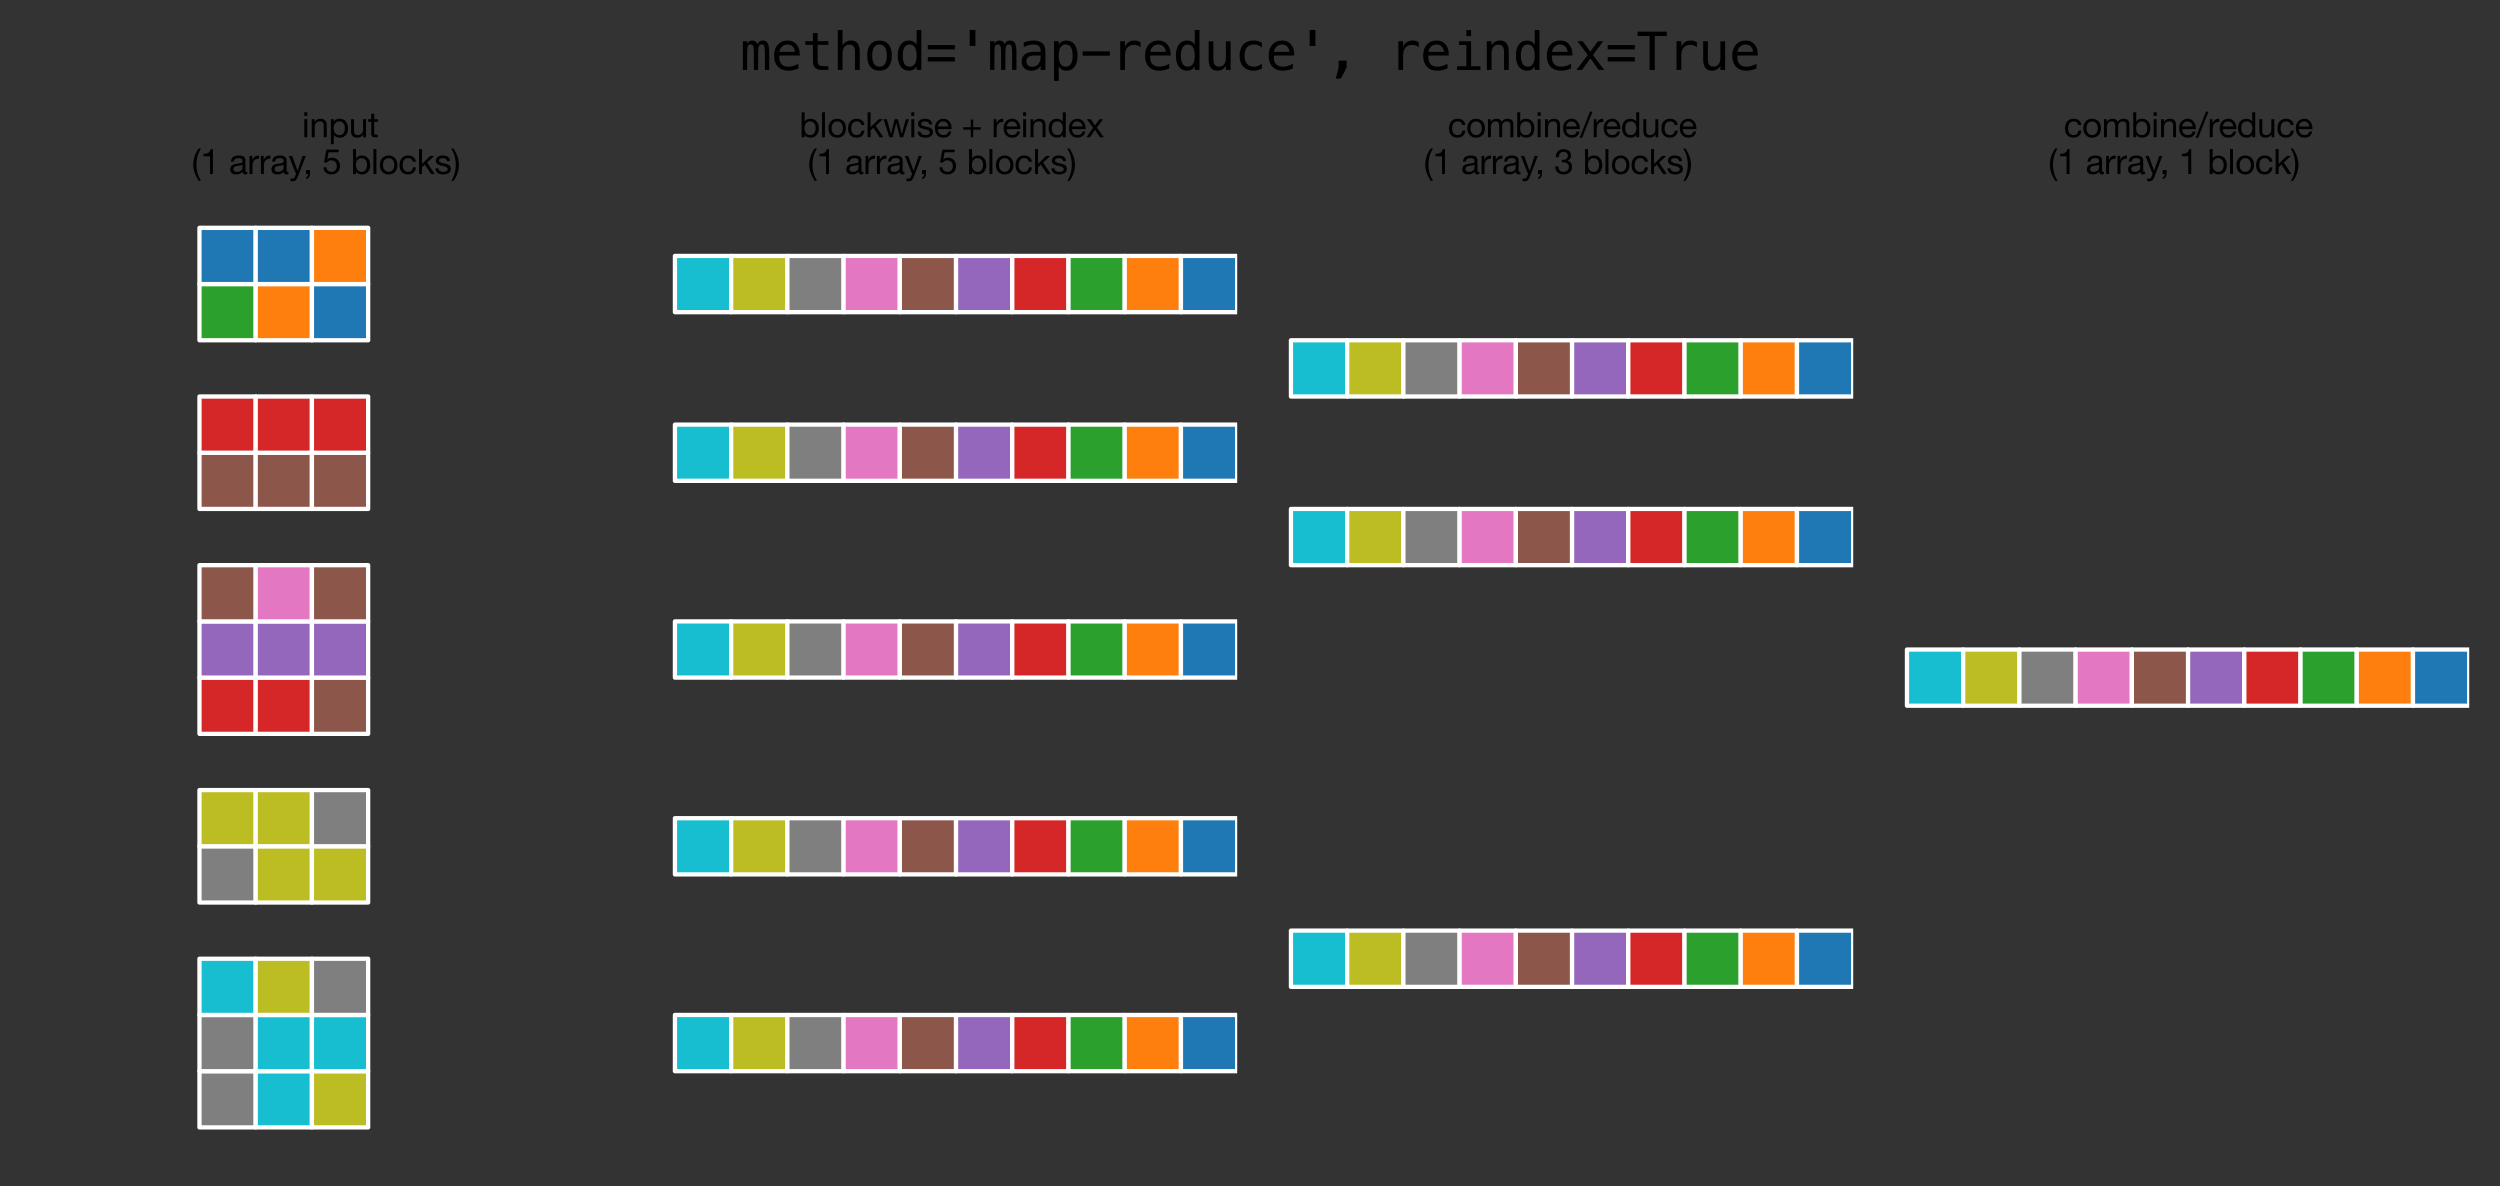 <?xml version="1.0" encoding="utf-8" standalone="no"?>
<!DOCTYPE svg PUBLIC "-//W3C//DTD SVG 1.1//EN"
  "http://www.w3.org/Graphics/SVG/1.1/DTD/svg11.dtd">
<svg xmlns:xlink="http://www.w3.org/1999/xlink" width="584.4pt" height="277.314pt" viewBox="0 0 584.4 277.314" xmlns="http://www.w3.org/2000/svg" version="1.1">
 <rect x="0" y="0" width="584.4" height="277.314" fill="#333333" stroke="none"/>
 <defs>
  <style type="text/css">*{stroke-linejoin: round; stroke-linecap: butt}</style>
 </defs>
 <g id="figure_1">
  <g id="patch_1">
   <path d="M 0 277.314
L 584.4 277.314
L 584.4 0
L 0 0
L 0 277.314
z
" style="fill: none"/>
  </g>
  <g id="axes_1">
   <g id="patch_2">
    <path d="M 46.628 263.542
L 59.771 263.542
L 59.771 250.4
L 46.628 250.4
z
" clip-path="url(#p1f4c23d2d2)" style="fill: #7f7f7f; stroke: #ffffff; stroke-linejoin: miter"/>
   </g>
   <g id="patch_3">
    <path d="M 59.771 263.542
L 72.914 263.542
L 72.914 250.4
L 59.771 250.4
z
" clip-path="url(#p1f4c23d2d2)" style="fill: #17becf; stroke: #ffffff; stroke-linejoin: miter"/>
   </g>
   <g id="patch_4">
    <path d="M 72.914 263.542
L 86.057 263.542
L 86.057 250.4
L 72.914 250.4
z
" clip-path="url(#p1f4c23d2d2)" style="fill: #bcbd22; stroke: #ffffff; stroke-linejoin: miter"/>
   </g>
   <g id="patch_5">
    <path d="M 46.628 250.4
L 59.771 250.4
L 59.771 237.257
L 46.628 237.257
z
" clip-path="url(#p1f4c23d2d2)" style="fill: #7f7f7f; stroke: #ffffff; stroke-linejoin: miter"/>
   </g>
   <g id="patch_6">
    <path d="M 59.771 250.4
L 72.914 250.4
L 72.914 237.257
L 59.771 237.257
z
" clip-path="url(#p1f4c23d2d2)" style="fill: #17becf; stroke: #ffffff; stroke-linejoin: miter"/>
   </g>
   <g id="patch_7">
    <path d="M 72.914 250.4
L 86.057 250.4
L 86.057 237.257
L 72.914 237.257
z
" clip-path="url(#p1f4c23d2d2)" style="fill: #17becf; stroke: #ffffff; stroke-linejoin: miter"/>
   </g>
   <g id="patch_8">
    <path d="M 46.628 237.257
L 59.771 237.257
L 59.771 224.114
L 46.628 224.114
z
" clip-path="url(#p1f4c23d2d2)" style="fill: #17becf; stroke: #ffffff; stroke-linejoin: miter"/>
   </g>
   <g id="patch_9">
    <path d="M 59.771 237.257
L 72.914 237.257
L 72.914 224.114
L 59.771 224.114
z
" clip-path="url(#p1f4c23d2d2)" style="fill: #bcbd22; stroke: #ffffff; stroke-linejoin: miter"/>
   </g>
   <g id="patch_10">
    <path d="M 72.914 237.257
L 86.057 237.257
L 86.057 224.114
L 72.914 224.114
z
" clip-path="url(#p1f4c23d2d2)" style="fill: #7f7f7f; stroke: #ffffff; stroke-linejoin: miter"/>
   </g>
   <g id="patch_11">
    <path d="M 46.628 210.971
L 59.771 210.971
L 59.771 197.828
L 46.628 197.828
z
" clip-path="url(#p1f4c23d2d2)" style="fill: #7f7f7f; stroke: #ffffff; stroke-linejoin: miter"/>
   </g>
   <g id="patch_12">
    <path d="M 59.771 210.971
L 72.914 210.971
L 72.914 197.828
L 59.771 197.828
z
" clip-path="url(#p1f4c23d2d2)" style="fill: #bcbd22; stroke: #ffffff; stroke-linejoin: miter"/>
   </g>
   <g id="patch_13">
    <path d="M 72.914 210.971
L 86.057 210.971
L 86.057 197.828
L 72.914 197.828
z
" clip-path="url(#p1f4c23d2d2)" style="fill: #bcbd22; stroke: #ffffff; stroke-linejoin: miter"/>
   </g>
   <g id="patch_14">
    <path d="M 46.628 197.828
L 59.771 197.828
L 59.771 184.686
L 46.628 184.686
z
" clip-path="url(#p1f4c23d2d2)" style="fill: #bcbd22; stroke: #ffffff; stroke-linejoin: miter"/>
   </g>
   <g id="patch_15">
    <path d="M 59.771 197.828
L 72.914 197.828
L 72.914 184.686
L 59.771 184.686
z
" clip-path="url(#p1f4c23d2d2)" style="fill: #bcbd22; stroke: #ffffff; stroke-linejoin: miter"/>
   </g>
   <g id="patch_16">
    <path d="M 72.914 197.828
L 86.057 197.828
L 86.057 184.686
L 72.914 184.686
z
" clip-path="url(#p1f4c23d2d2)" style="fill: #7f7f7f; stroke: #ffffff; stroke-linejoin: miter"/>
   </g>
   <g id="patch_17">
    <path d="M 46.628 171.543
L 59.771 171.543
L 59.771 158.4
L 46.628 158.4
z
" clip-path="url(#p1f4c23d2d2)" style="fill: #d62728; stroke: #ffffff; stroke-linejoin: miter"/>
   </g>
   <g id="patch_18">
    <path d="M 59.771 171.543
L 72.914 171.543
L 72.914 158.4
L 59.771 158.4
z
" clip-path="url(#p1f4c23d2d2)" style="fill: #d62728; stroke: #ffffff; stroke-linejoin: miter"/>
   </g>
   <g id="patch_19">
    <path d="M 72.914 171.543
L 86.057 171.543
L 86.057 158.4
L 72.914 158.4
z
" clip-path="url(#p1f4c23d2d2)" style="fill: #8c564b; stroke: #ffffff; stroke-linejoin: miter"/>
   </g>
   <g id="patch_20">
    <path d="M 46.628 158.4
L 59.771 158.4
L 59.771 145.257
L 46.628 145.257
z
" clip-path="url(#p1f4c23d2d2)" style="fill: #9467bd; stroke: #ffffff; stroke-linejoin: miter"/>
   </g>
   <g id="patch_21">
    <path d="M 59.771 158.4
L 72.914 158.4
L 72.914 145.257
L 59.771 145.257
z
" clip-path="url(#p1f4c23d2d2)" style="fill: #9467bd; stroke: #ffffff; stroke-linejoin: miter"/>
   </g>
   <g id="patch_22">
    <path d="M 72.914 158.4
L 86.057 158.4
L 86.057 145.257
L 72.914 145.257
z
" clip-path="url(#p1f4c23d2d2)" style="fill: #9467bd; stroke: #ffffff; stroke-linejoin: miter"/>
   </g>
   <g id="patch_23">
    <path d="M 46.628 145.257
L 59.771 145.257
L 59.771 132.114
L 46.628 132.114
z
" clip-path="url(#p1f4c23d2d2)" style="fill: #8c564b; stroke: #ffffff; stroke-linejoin: miter"/>
   </g>
   <g id="patch_24">
    <path d="M 59.771 145.257
L 72.914 145.257
L 72.914 132.114
L 59.771 132.114
z
" clip-path="url(#p1f4c23d2d2)" style="fill: #e377c2; stroke: #ffffff; stroke-linejoin: miter"/>
   </g>
   <g id="patch_25">
    <path d="M 72.914 145.257
L 86.057 145.257
L 86.057 132.114
L 72.914 132.114
z
" clip-path="url(#p1f4c23d2d2)" style="fill: #8c564b; stroke: #ffffff; stroke-linejoin: miter"/>
   </g>
   <g id="patch_26">
    <path d="M 46.628 118.972
L 59.771 118.972
L 59.771 105.829
L 46.628 105.829
z
" clip-path="url(#p1f4c23d2d2)" style="fill: #8c564b; stroke: #ffffff; stroke-linejoin: miter"/>
   </g>
   <g id="patch_27">
    <path d="M 59.771 118.972
L 72.914 118.972
L 72.914 105.829
L 59.771 105.829
z
" clip-path="url(#p1f4c23d2d2)" style="fill: #8c564b; stroke: #ffffff; stroke-linejoin: miter"/>
   </g>
   <g id="patch_28">
    <path d="M 72.914 118.972
L 86.057 118.972
L 86.057 105.829
L 72.914 105.829
z
" clip-path="url(#p1f4c23d2d2)" style="fill: #8c564b; stroke: #ffffff; stroke-linejoin: miter"/>
   </g>
   <g id="patch_29">
    <path d="M 46.628 105.829
L 59.771 105.829
L 59.771 92.686
L 46.628 92.686
z
" clip-path="url(#p1f4c23d2d2)" style="fill: #d62728; stroke: #ffffff; stroke-linejoin: miter"/>
   </g>
   <g id="patch_30">
    <path d="M 59.771 105.829
L 72.914 105.829
L 72.914 92.686
L 59.771 92.686
z
" clip-path="url(#p1f4c23d2d2)" style="fill: #d62728; stroke: #ffffff; stroke-linejoin: miter"/>
   </g>
   <g id="patch_31">
    <path d="M 72.914 105.829
L 86.057 105.829
L 86.057 92.686
L 72.914 92.686
z
" clip-path="url(#p1f4c23d2d2)" style="fill: #d62728; stroke: #ffffff; stroke-linejoin: miter"/>
   </g>
   <g id="patch_32">
    <path d="M 46.628 79.543
L 59.771 79.543
L 59.771 66.4
L 46.628 66.4
z
" clip-path="url(#p1f4c23d2d2)" style="fill: #2ca02c; stroke: #ffffff; stroke-linejoin: miter"/>
   </g>
   <g id="patch_33">
    <path d="M 59.771 79.543
L 72.914 79.543
L 72.914 66.4
L 59.771 66.4
z
" clip-path="url(#p1f4c23d2d2)" style="fill: #ff7f0e; stroke: #ffffff; stroke-linejoin: miter"/>
   </g>
   <g id="patch_34">
    <path d="M 72.914 79.543
L 86.057 79.543
L 86.057 66.4
L 72.914 66.4
z
" clip-path="url(#p1f4c23d2d2)" style="fill: #1f77b4; stroke: #ffffff; stroke-linejoin: miter"/>
   </g>
   <g id="patch_35">
    <path d="M 46.628 66.4
L 59.771 66.4
L 59.771 53.258
L 46.628 53.258
z
" clip-path="url(#p1f4c23d2d2)" style="fill: #1f77b4; stroke: #ffffff; stroke-linejoin: miter"/>
   </g>
   <g id="patch_36">
    <path d="M 59.771 66.4
L 72.914 66.4
L 72.914 53.258
L 59.771 53.258
z
" clip-path="url(#p1f4c23d2d2)" style="fill: #1f77b4; stroke: #ffffff; stroke-linejoin: miter"/>
   </g>
   <g id="patch_37">
    <path d="M 72.914 66.4
L 86.057 66.4
L 86.057 53.258
L 72.914 53.258
z
" clip-path="url(#p1f4c23d2d2)" style="fill: #ff7f0e; stroke: #ffffff; stroke-linejoin: miter"/>
   </g>
   <g id="text_1">
    <!--    input -->
    <g transform="translate(63.897 32.093) scale(0.08 -0.08)">
     <defs>
      <path id="HelveticaNeue-20" transform="scale(0.016)"/>
      <path id="HelveticaNeue-69" d="M 986 3904
L 986 4570
L 442 4570
L 442 3904
L 986 3904
z
M 442 3309
L 442 0
L 986 0
L 986 3309
L 442 3309
z
" transform="scale(0.016)"/>
      <path id="HelveticaNeue-6e" d="M 410 3309
L 410 0
L 954 0
L 954 1869
Q 954 2093 1014 2281
Q 1075 2470 1196 2611
Q 1318 2752 1500 2829
Q 1683 2906 1933 2906
Q 2246 2906 2425 2726
Q 2605 2547 2605 2240
L 2605 0
L 3149 0
L 3149 2176
Q 3149 2445 3094 2665
Q 3040 2886 2905 3046
Q 2771 3206 2553 3296
Q 2336 3386 2010 3386
Q 1274 3386 934 2784
L 922 2784
L 922 3309
L 410 3309
z
" transform="scale(0.016)"/>
      <path id="HelveticaNeue-70" d="M 429 3309
L 429 -1261
L 973 -1261
L 973 442
L 986 442
Q 1075 294 1206 195
Q 1338 96 1485 38
Q 1632 -19 1782 -44
Q 1933 -70 2054 -70
Q 2432 -70 2717 64
Q 3002 198 3190 432
Q 3379 666 3472 979
Q 3565 1293 3565 1645
Q 3565 1997 3469 2310
Q 3373 2624 3184 2864
Q 2995 3104 2710 3245
Q 2426 3386 2042 3386
Q 1696 3386 1408 3261
Q 1120 3136 986 2861
L 973 2861
L 973 3309
L 429 3309
z
M 2989 1683
Q 2989 1440 2937 1209
Q 2886 979 2771 800
Q 2656 621 2467 512
Q 2278 403 1997 403
Q 1715 403 1516 508
Q 1318 614 1193 787
Q 1069 960 1011 1187
Q 954 1414 954 1658
Q 954 1888 1008 2112
Q 1062 2336 1184 2512
Q 1306 2688 1498 2797
Q 1690 2906 1965 2906
Q 2227 2906 2422 2803
Q 2618 2701 2742 2528
Q 2867 2355 2928 2134
Q 2989 1914 2989 1683
z
" transform="scale(0.016)"/>
      <path id="HelveticaNeue-75" d="M 3149 0
L 3149 3309
L 2605 3309
L 2605 1440
Q 2605 1216 2544 1027
Q 2483 838 2361 697
Q 2240 557 2057 480
Q 1875 403 1626 403
Q 1312 403 1133 582
Q 954 762 954 1069
L 954 3309
L 410 3309
L 410 1133
Q 410 864 464 643
Q 518 422 652 262
Q 787 102 1004 16
Q 1222 -70 1549 -70
Q 1914 -70 2182 74
Q 2451 218 2624 525
L 2637 525
L 2637 0
L 3149 0
z
" transform="scale(0.016)"/>
      <path id="HelveticaNeue-74" d="M 1165 3309
L 1165 4301
L 621 4301
L 621 3309
L 58 3309
L 58 2829
L 621 2829
L 621 723
Q 621 493 665 352
Q 710 211 803 134
Q 896 58 1046 29
Q 1197 0 1408 0
L 1824 0
L 1824 480
L 1574 480
Q 1446 480 1366 489
Q 1286 499 1241 531
Q 1197 563 1181 620
Q 1165 678 1165 774
L 1165 2829
L 1824 2829
L 1824 3309
L 1165 3309
z
" transform="scale(0.016)"/>
     </defs>
     <use xlink:href="#HelveticaNeue-20"/>
     <use xlink:href="#HelveticaNeue-20" x="27.8"/>
     <use xlink:href="#HelveticaNeue-20" x="55.6"/>
     <use xlink:href="#HelveticaNeue-69" x="83.4"/>
     <use xlink:href="#HelveticaNeue-6e" x="105.6"/>
     <use xlink:href="#HelveticaNeue-70" x="161.2"/>
     <use xlink:href="#HelveticaNeue-75" x="220.5"/>
     <use xlink:href="#HelveticaNeue-74" x="276.1"/>
    </g>
    <!-- (1 array, 5 blocks) -->
    <g transform="translate(44.787 40.686) scale(0.08 -0.08)">
     <defs>
      <path id="HelveticaNeue-28" d="M 1306 -1261
L 1722 -1261
Q 1267 -525 1072 198
Q 877 922 877 1728
Q 877 2515 1069 3232
Q 1261 3949 1722 4678
L 1306 4678
Q 806 4019 553 3251
Q 301 2483 301 1728
Q 301 1306 371 922
Q 442 538 573 173
Q 704 -192 889 -547
Q 1075 -902 1306 -1261
z
" transform="scale(0.016)"/>
      <path id="HelveticaNeue-31" d="M 2278 0
L 2278 4538
L 1862 4538
Q 1818 4282 1696 4115
Q 1574 3949 1398 3853
Q 1222 3757 1004 3721
Q 787 3686 557 3686
L 557 3251
L 1734 3251
L 1734 0
L 2278 0
z
" transform="scale(0.016)"/>
      <path id="HelveticaNeue-61" d="M 3341 13
Q 3200 -70 2950 -70
Q 2739 -70 2614 48
Q 2490 166 2490 435
Q 2266 166 1968 48
Q 1670 -70 1325 -70
Q 1101 -70 899 -19
Q 698 32 550 141
Q 403 250 316 426
Q 230 602 230 851
Q 230 1133 326 1312
Q 422 1491 579 1603
Q 736 1715 937 1772
Q 1139 1830 1350 1869
Q 1574 1914 1776 1936
Q 1978 1958 2131 2000
Q 2285 2042 2374 2122
Q 2464 2202 2464 2355
Q 2464 2534 2397 2643
Q 2330 2752 2224 2809
Q 2118 2867 1987 2886
Q 1856 2906 1728 2906
Q 1382 2906 1152 2774
Q 922 2643 902 2278
L 358 2278
Q 371 2586 486 2797
Q 602 3008 794 3139
Q 986 3270 1232 3328
Q 1478 3386 1760 3386
Q 1984 3386 2205 3354
Q 2426 3322 2605 3222
Q 2784 3123 2893 2944
Q 3002 2765 3002 2477
L 3002 774
Q 3002 582 3024 492
Q 3046 403 3174 403
Q 3245 403 3341 435
L 3341 13
z
M 2458 1709
Q 2355 1632 2188 1597
Q 2022 1562 1840 1539
Q 1658 1517 1472 1488
Q 1286 1459 1139 1395
Q 992 1331 899 1212
Q 806 1094 806 890
Q 806 755 860 662
Q 915 570 1001 512
Q 1088 454 1203 428
Q 1318 403 1446 403
Q 1715 403 1907 476
Q 2099 550 2220 662
Q 2342 774 2400 905
Q 2458 1037 2458 1152
L 2458 1709
z
" transform="scale(0.016)"/>
      <path id="HelveticaNeue-72" d="M 390 3309
L 390 0
L 934 0
L 934 1472
Q 934 1792 998 2038
Q 1062 2285 1203 2457
Q 1344 2630 1574 2720
Q 1805 2810 2131 2810
L 2131 3386
Q 1690 3398 1402 3206
Q 1114 3014 915 2611
L 902 2611
L 902 3309
L 390 3309
z
" transform="scale(0.016)"/>
      <path id="HelveticaNeue-79" d="M 1709 -442
Q 1613 -685 1520 -851
Q 1427 -1018 1315 -1123
Q 1203 -1229 1065 -1277
Q 928 -1325 749 -1325
Q 653 -1325 557 -1312
Q 461 -1299 371 -1267
L 371 -768
Q 442 -800 534 -822
Q 627 -845 691 -845
Q 858 -845 970 -765
Q 1082 -685 1139 -538
L 1363 19
L 51 3309
L 666 3309
L 1632 602
L 1645 602
L 2573 3309
L 3149 3309
L 1709 -442
z
" transform="scale(0.016)"/>
      <path id="HelveticaNeue-2c" d="M 531 710
L 531 0
L 909 0
Q 915 -77 899 -166
Q 883 -256 838 -342
Q 794 -429 720 -502
Q 646 -576 538 -614
L 538 -934
Q 909 -826 1075 -563
Q 1242 -301 1242 64
L 1242 710
L 531 710
z
" transform="scale(0.016)"/>
      <path id="HelveticaNeue-35" d="M 3008 3981
L 3008 4461
L 768 4461
L 346 2106
L 813 2080
Q 973 2272 1181 2390
Q 1389 2509 1658 2509
Q 1888 2509 2077 2432
Q 2266 2355 2400 2217
Q 2534 2080 2608 1891
Q 2682 1702 2682 1478
Q 2682 1210 2605 1008
Q 2528 806 2397 672
Q 2266 538 2090 470
Q 1914 403 1722 403
Q 1517 403 1347 464
Q 1178 525 1053 637
Q 928 749 854 899
Q 781 1050 768 1222
L 224 1222
Q 230 915 345 672
Q 461 429 659 265
Q 858 102 1117 16
Q 1376 -70 1670 -70
Q 2067 -70 2364 54
Q 2662 179 2860 390
Q 3059 602 3158 874
Q 3258 1146 3258 1434
Q 3258 1824 3142 2115
Q 3027 2406 2828 2601
Q 2630 2797 2361 2893
Q 2093 2989 1792 2989
Q 1562 2989 1328 2909
Q 1094 2829 947 2662
L 934 2675
L 1178 3981
L 3008 3981
z
" transform="scale(0.016)"/>
      <path id="HelveticaNeue-62" d="M 429 4570
L 429 0
L 973 0
L 973 442
L 986 442
Q 1075 294 1206 195
Q 1338 96 1485 38
Q 1632 -19 1782 -44
Q 1933 -70 2054 -70
Q 2432 -70 2717 64
Q 3002 198 3190 432
Q 3379 666 3472 979
Q 3565 1293 3565 1645
Q 3565 1997 3469 2310
Q 3373 2624 3184 2864
Q 2995 3104 2710 3245
Q 2426 3386 2042 3386
Q 1696 3386 1408 3261
Q 1120 3136 986 2861
L 973 2861
L 973 4570
L 429 4570
z
M 2989 1683
Q 2989 1440 2937 1209
Q 2886 979 2771 800
Q 2656 621 2467 512
Q 2278 403 1997 403
Q 1715 403 1516 508
Q 1318 614 1193 787
Q 1069 960 1011 1187
Q 954 1414 954 1658
Q 954 1888 1008 2112
Q 1062 2336 1184 2512
Q 1306 2688 1498 2797
Q 1690 2906 1965 2906
Q 2227 2906 2422 2803
Q 2618 2701 2742 2528
Q 2867 2355 2928 2134
Q 2989 1914 2989 1683
z
" transform="scale(0.016)"/>
      <path id="HelveticaNeue-6c" d="M 442 4570
L 442 0
L 986 0
L 986 4570
L 442 4570
z
" transform="scale(0.016)"/>
      <path id="HelveticaNeue-6f" d="M 806 1651
Q 806 1952 886 2185
Q 966 2419 1107 2579
Q 1248 2739 1437 2822
Q 1626 2906 1837 2906
Q 2048 2906 2237 2822
Q 2426 2739 2566 2579
Q 2707 2419 2787 2185
Q 2867 1952 2867 1651
Q 2867 1350 2787 1116
Q 2707 883 2566 726
Q 2426 570 2237 486
Q 2048 403 1837 403
Q 1626 403 1437 486
Q 1248 570 1107 726
Q 966 883 886 1116
Q 806 1350 806 1651
z
M 230 1651
Q 230 1286 332 972
Q 435 659 640 425
Q 845 192 1145 61
Q 1446 -70 1837 -70
Q 2234 -70 2531 61
Q 2829 192 3033 425
Q 3238 659 3340 972
Q 3443 1286 3443 1651
Q 3443 2016 3340 2333
Q 3238 2650 3033 2883
Q 2829 3117 2531 3251
Q 2234 3386 1837 3386
Q 1446 3386 1145 3251
Q 845 3117 640 2883
Q 435 2650 332 2333
Q 230 2016 230 1651
z
" transform="scale(0.016)"/>
      <path id="HelveticaNeue-63" d="M 2656 2246
L 3219 2246
Q 3187 2541 3065 2755
Q 2944 2970 2755 3110
Q 2566 3251 2320 3318
Q 2074 3386 1792 3386
Q 1402 3386 1107 3248
Q 813 3110 617 2870
Q 422 2630 326 2307
Q 230 1984 230 1613
Q 230 1242 329 931
Q 429 621 624 397
Q 819 173 1110 51
Q 1402 -70 1779 -70
Q 2413 -70 2781 262
Q 3149 595 3238 1210
L 2682 1210
Q 2630 826 2403 614
Q 2176 403 1773 403
Q 1517 403 1331 505
Q 1146 608 1030 777
Q 915 947 860 1164
Q 806 1382 806 1613
Q 806 1862 857 2096
Q 909 2330 1027 2509
Q 1146 2688 1344 2797
Q 1542 2906 1837 2906
Q 2182 2906 2387 2733
Q 2592 2560 2656 2246
z
" transform="scale(0.016)"/>
      <path id="HelveticaNeue-6b" d="M 442 4570
L 442 0
L 986 0
L 986 1254
L 1498 1728
L 2630 0
L 3322 0
L 1914 2106
L 3226 3309
L 2496 3309
L 986 1862
L 986 4570
L 442 4570
z
" transform="scale(0.016)"/>
      <path id="HelveticaNeue-73" d="M 742 1043
L 198 1043
Q 211 736 326 521
Q 442 307 634 176
Q 826 45 1075 -12
Q 1325 -70 1600 -70
Q 1850 -70 2102 -22
Q 2355 26 2556 147
Q 2758 269 2883 467
Q 3008 666 3008 966
Q 3008 1203 2915 1363
Q 2822 1523 2672 1628
Q 2522 1734 2326 1798
Q 2131 1862 1926 1907
Q 1734 1952 1542 1993
Q 1350 2035 1196 2096
Q 1043 2157 944 2249
Q 845 2342 845 2483
Q 845 2611 909 2691
Q 973 2771 1075 2819
Q 1178 2867 1302 2886
Q 1427 2906 1549 2906
Q 1683 2906 1814 2877
Q 1946 2848 2054 2784
Q 2163 2720 2233 2614
Q 2304 2509 2317 2349
L 2861 2349
Q 2842 2650 2733 2851
Q 2624 3053 2441 3171
Q 2259 3290 2022 3338
Q 1786 3386 1504 3386
Q 1286 3386 1065 3331
Q 845 3277 669 3165
Q 493 3053 381 2873
Q 269 2694 269 2445
Q 269 2125 429 1945
Q 589 1766 829 1667
Q 1069 1568 1350 1513
Q 1632 1459 1872 1392
Q 2112 1325 2272 1216
Q 2432 1107 2432 896
Q 2432 742 2355 643
Q 2278 544 2160 493
Q 2042 442 1901 422
Q 1760 403 1632 403
Q 1466 403 1309 435
Q 1152 467 1027 540
Q 902 614 825 739
Q 749 864 742 1043
z
" transform="scale(0.016)"/>
      <path id="HelveticaNeue-29" d="M -58 -1261
L 352 -1261
Q 851 -602 1104 163
Q 1357 928 1357 1683
Q 1357 2106 1286 2490
Q 1216 2874 1085 3242
Q 954 3610 768 3965
Q 582 4320 352 4678
L -58 4678
Q 390 3942 585 3216
Q 781 2490 781 1683
Q 781 902 589 182
Q 397 -538 -58 -1261
z
" transform="scale(0.016)"/>
     </defs>
     <use xlink:href="#HelveticaNeue-28"/>
     <use xlink:href="#HelveticaNeue-31" x="25.9"/>
     <use xlink:href="#HelveticaNeue-20" x="81.5"/>
     <use xlink:href="#HelveticaNeue-61" x="109.3"/>
     <use xlink:href="#HelveticaNeue-72" x="163"/>
     <use xlink:href="#HelveticaNeue-72" x="196.3"/>
     <use xlink:href="#HelveticaNeue-61" x="229.6"/>
     <use xlink:href="#HelveticaNeue-79" x="283.3"/>
     <use xlink:href="#HelveticaNeue-2c" x="325.925"/>
     <use xlink:href="#HelveticaNeue-20" x="353.725"/>
     <use xlink:href="#HelveticaNeue-35" x="381.525"/>
     <use xlink:href="#HelveticaNeue-20" x="437.125"/>
     <use xlink:href="#HelveticaNeue-62" x="464.925"/>
     <use xlink:href="#HelveticaNeue-6c" x="524.225"/>
     <use xlink:href="#HelveticaNeue-6f" x="546.425"/>
     <use xlink:href="#HelveticaNeue-63" x="603.825"/>
     <use xlink:href="#HelveticaNeue-6b" x="657.525"/>
     <use xlink:href="#HelveticaNeue-73" x="709.425"/>
     <use xlink:href="#HelveticaNeue-29" x="759.425"/>
    </g>
   </g>
  </g>
  <g id="axes_2">
   <g id="patch_38">
    <path d="M 157.771 250.4
L 170.914 250.4
L 170.914 237.257
L 157.771 237.257
z
" clip-path="url(#pc5d9dfaa07)" style="fill: #17becf; stroke: #ffffff; stroke-linejoin: miter"/>
   </g>
   <g id="patch_39">
    <path d="M 170.914 250.4
L 184.057 250.4
L 184.057 237.257
L 170.914 237.257
z
" clip-path="url(#pc5d9dfaa07)" style="fill: #bcbd22; stroke: #ffffff; stroke-linejoin: miter"/>
   </g>
   <g id="patch_40">
    <path d="M 184.057 250.4
L 197.2 250.4
L 197.2 237.257
L 184.057 237.257
z
" clip-path="url(#pc5d9dfaa07)" style="fill: #7f7f7f; stroke: #ffffff; stroke-linejoin: miter"/>
   </g>
   <g id="patch_41">
    <path d="M 197.2 250.4
L 210.343 250.4
L 210.343 237.257
L 197.2 237.257
z
" clip-path="url(#pc5d9dfaa07)" style="fill: #e377c2; stroke: #ffffff; stroke-linejoin: miter"/>
   </g>
   <g id="patch_42">
    <path d="M 210.343 250.4
L 223.485 250.4
L 223.485 237.257
L 210.343 237.257
z
" clip-path="url(#pc5d9dfaa07)" style="fill: #8c564b; stroke: #ffffff; stroke-linejoin: miter"/>
   </g>
   <g id="patch_43">
    <path d="M 223.485 250.4
L 236.628 250.4
L 236.628 237.257
L 223.485 237.257
z
" clip-path="url(#pc5d9dfaa07)" style="fill: #9467bd; stroke: #ffffff; stroke-linejoin: miter"/>
   </g>
   <g id="patch_44">
    <path d="M 236.628 250.4
L 249.771 250.4
L 249.771 237.257
L 236.628 237.257
z
" clip-path="url(#pc5d9dfaa07)" style="fill: #d62728; stroke: #ffffff; stroke-linejoin: miter"/>
   </g>
   <g id="patch_45">
    <path d="M 249.771 250.4
L 262.914 250.4
L 262.914 237.257
L 249.771 237.257
z
" clip-path="url(#pc5d9dfaa07)" style="fill: #2ca02c; stroke: #ffffff; stroke-linejoin: miter"/>
   </g>
   <g id="patch_46">
    <path d="M 262.914 250.4
L 276.057 250.4
L 276.057 237.257
L 262.914 237.257
z
" clip-path="url(#pc5d9dfaa07)" style="fill: #ff7f0e; stroke: #ffffff; stroke-linejoin: miter"/>
   </g>
   <g id="patch_47">
    <path d="M 276.057 250.4
L 289.2 250.4
L 289.2 237.257
L 276.057 237.257
z
" clip-path="url(#pc5d9dfaa07)" style="fill: #1f77b4; stroke: #ffffff; stroke-linejoin: miter"/>
   </g>
   <g id="patch_48">
    <path d="M 157.771 204.4
L 170.914 204.4
L 170.914 191.257
L 157.771 191.257
z
" clip-path="url(#pc5d9dfaa07)" style="fill: #17becf; stroke: #ffffff; stroke-linejoin: miter"/>
   </g>
   <g id="patch_49">
    <path d="M 170.914 204.4
L 184.057 204.4
L 184.057 191.257
L 170.914 191.257
z
" clip-path="url(#pc5d9dfaa07)" style="fill: #bcbd22; stroke: #ffffff; stroke-linejoin: miter"/>
   </g>
   <g id="patch_50">
    <path d="M 184.057 204.4
L 197.2 204.4
L 197.2 191.257
L 184.057 191.257
z
" clip-path="url(#pc5d9dfaa07)" style="fill: #7f7f7f; stroke: #ffffff; stroke-linejoin: miter"/>
   </g>
   <g id="patch_51">
    <path d="M 197.2 204.4
L 210.343 204.4
L 210.343 191.257
L 197.2 191.257
z
" clip-path="url(#pc5d9dfaa07)" style="fill: #e377c2; stroke: #ffffff; stroke-linejoin: miter"/>
   </g>
   <g id="patch_52">
    <path d="M 210.343 204.4
L 223.485 204.4
L 223.485 191.257
L 210.343 191.257
z
" clip-path="url(#pc5d9dfaa07)" style="fill: #8c564b; stroke: #ffffff; stroke-linejoin: miter"/>
   </g>
   <g id="patch_53">
    <path d="M 223.485 204.4
L 236.628 204.4
L 236.628 191.257
L 223.485 191.257
z
" clip-path="url(#pc5d9dfaa07)" style="fill: #9467bd; stroke: #ffffff; stroke-linejoin: miter"/>
   </g>
   <g id="patch_54">
    <path d="M 236.628 204.4
L 249.771 204.4
L 249.771 191.257
L 236.628 191.257
z
" clip-path="url(#pc5d9dfaa07)" style="fill: #d62728; stroke: #ffffff; stroke-linejoin: miter"/>
   </g>
   <g id="patch_55">
    <path d="M 249.771 204.4
L 262.914 204.4
L 262.914 191.257
L 249.771 191.257
z
" clip-path="url(#pc5d9dfaa07)" style="fill: #2ca02c; stroke: #ffffff; stroke-linejoin: miter"/>
   </g>
   <g id="patch_56">
    <path d="M 262.914 204.4
L 276.057 204.4
L 276.057 191.257
L 262.914 191.257
z
" clip-path="url(#pc5d9dfaa07)" style="fill: #ff7f0e; stroke: #ffffff; stroke-linejoin: miter"/>
   </g>
   <g id="patch_57">
    <path d="M 276.057 204.4
L 289.2 204.4
L 289.2 191.257
L 276.057 191.257
z
" clip-path="url(#pc5d9dfaa07)" style="fill: #1f77b4; stroke: #ffffff; stroke-linejoin: miter"/>
   </g>
   <g id="patch_58">
    <path d="M 157.771 158.4
L 170.914 158.4
L 170.914 145.257
L 157.771 145.257
z
" clip-path="url(#pc5d9dfaa07)" style="fill: #17becf; stroke: #ffffff; stroke-linejoin: miter"/>
   </g>
   <g id="patch_59">
    <path d="M 170.914 158.4
L 184.057 158.4
L 184.057 145.257
L 170.914 145.257
z
" clip-path="url(#pc5d9dfaa07)" style="fill: #bcbd22; stroke: #ffffff; stroke-linejoin: miter"/>
   </g>
   <g id="patch_60">
    <path d="M 184.057 158.4
L 197.2 158.4
L 197.2 145.257
L 184.057 145.257
z
" clip-path="url(#pc5d9dfaa07)" style="fill: #7f7f7f; stroke: #ffffff; stroke-linejoin: miter"/>
   </g>
   <g id="patch_61">
    <path d="M 197.2 158.4
L 210.343 158.4
L 210.343 145.257
L 197.2 145.257
z
" clip-path="url(#pc5d9dfaa07)" style="fill: #e377c2; stroke: #ffffff; stroke-linejoin: miter"/>
   </g>
   <g id="patch_62">
    <path d="M 210.343 158.4
L 223.485 158.4
L 223.485 145.257
L 210.343 145.257
z
" clip-path="url(#pc5d9dfaa07)" style="fill: #8c564b; stroke: #ffffff; stroke-linejoin: miter"/>
   </g>
   <g id="patch_63">
    <path d="M 223.485 158.4
L 236.628 158.4
L 236.628 145.257
L 223.485 145.257
z
" clip-path="url(#pc5d9dfaa07)" style="fill: #9467bd; stroke: #ffffff; stroke-linejoin: miter"/>
   </g>
   <g id="patch_64">
    <path d="M 236.628 158.4
L 249.771 158.4
L 249.771 145.257
L 236.628 145.257
z
" clip-path="url(#pc5d9dfaa07)" style="fill: #d62728; stroke: #ffffff; stroke-linejoin: miter"/>
   </g>
   <g id="patch_65">
    <path d="M 249.771 158.4
L 262.914 158.4
L 262.914 145.257
L 249.771 145.257
z
" clip-path="url(#pc5d9dfaa07)" style="fill: #2ca02c; stroke: #ffffff; stroke-linejoin: miter"/>
   </g>
   <g id="patch_66">
    <path d="M 262.914 158.4
L 276.057 158.4
L 276.057 145.257
L 262.914 145.257
z
" clip-path="url(#pc5d9dfaa07)" style="fill: #ff7f0e; stroke: #ffffff; stroke-linejoin: miter"/>
   </g>
   <g id="patch_67">
    <path d="M 276.057 158.4
L 289.2 158.4
L 289.2 145.257
L 276.057 145.257
z
" clip-path="url(#pc5d9dfaa07)" style="fill: #1f77b4; stroke: #ffffff; stroke-linejoin: miter"/>
   </g>
   <g id="patch_68">
    <path d="M 157.771 112.4
L 170.914 112.4
L 170.914 99.257
L 157.771 99.257
z
" clip-path="url(#pc5d9dfaa07)" style="fill: #17becf; stroke: #ffffff; stroke-linejoin: miter"/>
   </g>
   <g id="patch_69">
    <path d="M 170.914 112.4
L 184.057 112.4
L 184.057 99.257
L 170.914 99.257
z
" clip-path="url(#pc5d9dfaa07)" style="fill: #bcbd22; stroke: #ffffff; stroke-linejoin: miter"/>
   </g>
   <g id="patch_70">
    <path d="M 184.057 112.4
L 197.2 112.4
L 197.2 99.257
L 184.057 99.257
z
" clip-path="url(#pc5d9dfaa07)" style="fill: #7f7f7f; stroke: #ffffff; stroke-linejoin: miter"/>
   </g>
   <g id="patch_71">
    <path d="M 197.2 112.4
L 210.343 112.4
L 210.343 99.257
L 197.2 99.257
z
" clip-path="url(#pc5d9dfaa07)" style="fill: #e377c2; stroke: #ffffff; stroke-linejoin: miter"/>
   </g>
   <g id="patch_72">
    <path d="M 210.343 112.4
L 223.485 112.4
L 223.485 99.257
L 210.343 99.257
z
" clip-path="url(#pc5d9dfaa07)" style="fill: #8c564b; stroke: #ffffff; stroke-linejoin: miter"/>
   </g>
   <g id="patch_73">
    <path d="M 223.485 112.4
L 236.628 112.4
L 236.628 99.257
L 223.485 99.257
z
" clip-path="url(#pc5d9dfaa07)" style="fill: #9467bd; stroke: #ffffff; stroke-linejoin: miter"/>
   </g>
   <g id="patch_74">
    <path d="M 236.628 112.4
L 249.771 112.4
L 249.771 99.257
L 236.628 99.257
z
" clip-path="url(#pc5d9dfaa07)" style="fill: #d62728; stroke: #ffffff; stroke-linejoin: miter"/>
   </g>
   <g id="patch_75">
    <path d="M 249.771 112.4
L 262.914 112.4
L 262.914 99.257
L 249.771 99.257
z
" clip-path="url(#pc5d9dfaa07)" style="fill: #2ca02c; stroke: #ffffff; stroke-linejoin: miter"/>
   </g>
   <g id="patch_76">
    <path d="M 262.914 112.4
L 276.057 112.4
L 276.057 99.257
L 262.914 99.257
z
" clip-path="url(#pc5d9dfaa07)" style="fill: #ff7f0e; stroke: #ffffff; stroke-linejoin: miter"/>
   </g>
   <g id="patch_77">
    <path d="M 276.057 112.4
L 289.2 112.4
L 289.2 99.257
L 276.057 99.257
z
" clip-path="url(#pc5d9dfaa07)" style="fill: #1f77b4; stroke: #ffffff; stroke-linejoin: miter"/>
   </g>
   <g id="patch_78">
    <path d="M 157.771 72.972
L 170.914 72.972
L 170.914 59.829
L 157.771 59.829
z
" clip-path="url(#pc5d9dfaa07)" style="fill: #17becf; stroke: #ffffff; stroke-linejoin: miter"/>
   </g>
   <g id="patch_79">
    <path d="M 170.914 72.972
L 184.057 72.972
L 184.057 59.829
L 170.914 59.829
z
" clip-path="url(#pc5d9dfaa07)" style="fill: #bcbd22; stroke: #ffffff; stroke-linejoin: miter"/>
   </g>
   <g id="patch_80">
    <path d="M 184.057 72.972
L 197.2 72.972
L 197.2 59.829
L 184.057 59.829
z
" clip-path="url(#pc5d9dfaa07)" style="fill: #7f7f7f; stroke: #ffffff; stroke-linejoin: miter"/>
   </g>
   <g id="patch_81">
    <path d="M 197.2 72.972
L 210.343 72.972
L 210.343 59.829
L 197.2 59.829
z
" clip-path="url(#pc5d9dfaa07)" style="fill: #e377c2; stroke: #ffffff; stroke-linejoin: miter"/>
   </g>
   <g id="patch_82">
    <path d="M 210.343 72.972
L 223.485 72.972
L 223.485 59.829
L 210.343 59.829
z
" clip-path="url(#pc5d9dfaa07)" style="fill: #8c564b; stroke: #ffffff; stroke-linejoin: miter"/>
   </g>
   <g id="patch_83">
    <path d="M 223.485 72.972
L 236.628 72.972
L 236.628 59.829
L 223.485 59.829
z
" clip-path="url(#pc5d9dfaa07)" style="fill: #9467bd; stroke: #ffffff; stroke-linejoin: miter"/>
   </g>
   <g id="patch_84">
    <path d="M 236.628 72.972
L 249.771 72.972
L 249.771 59.829
L 236.628 59.829
z
" clip-path="url(#pc5d9dfaa07)" style="fill: #d62728; stroke: #ffffff; stroke-linejoin: miter"/>
   </g>
   <g id="patch_85">
    <path d="M 249.771 72.972
L 262.914 72.972
L 262.914 59.829
L 249.771 59.829
z
" clip-path="url(#pc5d9dfaa07)" style="fill: #2ca02c; stroke: #ffffff; stroke-linejoin: miter"/>
   </g>
   <g id="patch_86">
    <path d="M 262.914 72.972
L 276.057 72.972
L 276.057 59.829
L 262.914 59.829
z
" clip-path="url(#pc5d9dfaa07)" style="fill: #ff7f0e; stroke: #ffffff; stroke-linejoin: miter"/>
   </g>
   <g id="patch_87">
    <path d="M 276.057 72.972
L 289.2 72.972
L 289.2 59.829
L 276.057 59.829
z
" clip-path="url(#pc5d9dfaa07)" style="fill: #1f77b4; stroke: #ffffff; stroke-linejoin: miter"/>
   </g>
   <g id="text_2">
    <!--    blockwise + reindex  -->
    <g transform="translate(180.166 32.093) scale(0.08 -0.08)">
     <defs>
      <path id="HelveticaNeue-77" d="M 3686 0
L 4742 3309
L 4179 3309
L 3437 602
L 3424 602
L 2733 3309
L 2138 3309
L 1472 602
L 1459 602
L 710 3309
L 109 3309
L 1171 0
L 1760 0
L 2426 2630
L 2438 2630
L 3110 0
L 3686 0
z
" transform="scale(0.016)"/>
      <path id="HelveticaNeue-65" d="M 2707 1971
L 806 1971
Q 819 2163 889 2332
Q 960 2502 1081 2630
Q 1203 2758 1372 2832
Q 1542 2906 1754 2906
Q 1958 2906 2128 2832
Q 2298 2758 2422 2633
Q 2547 2509 2620 2336
Q 2694 2163 2707 1971
z
M 3232 1050
L 2694 1050
Q 2624 723 2403 563
Q 2182 403 1837 403
Q 1568 403 1369 492
Q 1171 582 1043 732
Q 915 883 857 1078
Q 800 1274 806 1491
L 3283 1491
Q 3296 1792 3229 2125
Q 3162 2458 2986 2739
Q 2810 3021 2518 3203
Q 2227 3386 1786 3386
Q 1446 3386 1161 3258
Q 877 3130 669 2899
Q 461 2669 345 2355
Q 230 2042 230 1664
Q 243 1286 342 966
Q 442 646 640 416
Q 838 186 1129 58
Q 1421 -70 1818 -70
Q 2381 -70 2752 211
Q 3123 493 3232 1050
z
" transform="scale(0.016)"/>
      <path id="HelveticaNeue-2b" d="M 2138 1837
L 2138 3238
L 1702 3238
L 1702 1837
L 307 1837
L 307 1402
L 1702 1402
L 1702 0
L 2138 0
L 2138 1402
L 3533 1402
L 3533 1837
L 2138 1837
z
" transform="scale(0.016)"/>
      <path id="HelveticaNeue-64" d="M 806 1626
Q 806 1869 857 2099
Q 909 2330 1024 2509
Q 1139 2688 1331 2797
Q 1523 2906 1798 2906
Q 2080 2906 2278 2800
Q 2477 2694 2601 2521
Q 2726 2349 2784 2121
Q 2842 1894 2842 1651
Q 2842 1421 2787 1197
Q 2733 973 2611 797
Q 2490 621 2298 512
Q 2106 403 1830 403
Q 1568 403 1373 505
Q 1178 608 1053 781
Q 928 954 867 1174
Q 806 1395 806 1626
z
M 3366 0
L 3366 4570
L 2822 4570
L 2822 2867
L 2810 2867
Q 2720 3014 2589 3113
Q 2458 3213 2310 3273
Q 2163 3334 2016 3360
Q 1869 3386 1741 3386
Q 1363 3386 1078 3248
Q 794 3110 605 2876
Q 416 2643 323 2329
Q 230 2016 230 1664
Q 230 1312 326 998
Q 422 685 611 448
Q 800 211 1085 70
Q 1370 -70 1754 -70
Q 2099 -70 2387 51
Q 2675 173 2810 448
L 2822 448
L 2822 0
L 3366 0
z
" transform="scale(0.016)"/>
      <path id="HelveticaNeue-78" d="M 1299 1741
L 58 0
L 717 0
L 1638 1370
L 2560 0
L 3258 0
L 1978 1786
L 3117 3309
L 2464 3309
L 1638 2150
L 845 3309
L 147 3309
L 1299 1741
z
" transform="scale(0.016)"/>
     </defs>
     <use xlink:href="#HelveticaNeue-20"/>
     <use xlink:href="#HelveticaNeue-20" x="27.8"/>
     <use xlink:href="#HelveticaNeue-20" x="55.6"/>
     <use xlink:href="#HelveticaNeue-62" x="83.4"/>
     <use xlink:href="#HelveticaNeue-6c" x="142.7"/>
     <use xlink:href="#HelveticaNeue-6f" x="164.9"/>
     <use xlink:href="#HelveticaNeue-63" x="222.3"/>
     <use xlink:href="#HelveticaNeue-6b" x="276"/>
     <use xlink:href="#HelveticaNeue-77" x="327.9"/>
     <use xlink:href="#HelveticaNeue-69" x="403.7"/>
     <use xlink:href="#HelveticaNeue-73" x="425.9"/>
     <use xlink:href="#HelveticaNeue-65" x="475.9"/>
     <use xlink:href="#HelveticaNeue-20" x="529.6"/>
     <use xlink:href="#HelveticaNeue-2b" x="557.4"/>
     <use xlink:href="#HelveticaNeue-20" x="617.4"/>
     <use xlink:href="#HelveticaNeue-72" x="645.2"/>
     <use xlink:href="#HelveticaNeue-65" x="676.75"/>
     <use xlink:href="#HelveticaNeue-69" x="730.45"/>
     <use xlink:href="#HelveticaNeue-6e" x="752.65"/>
     <use xlink:href="#HelveticaNeue-64" x="808.25"/>
     <use xlink:href="#HelveticaNeue-65" x="867.55"/>
     <use xlink:href="#HelveticaNeue-78" x="921.25"/>
     <use xlink:href="#HelveticaNeue-20" x="973.05"/>
    </g>
    <!-- (1 array, 5 blocks) -->
    <g transform="translate(188.787 40.686) scale(0.08 -0.08)">
     <use xlink:href="#HelveticaNeue-28"/>
     <use xlink:href="#HelveticaNeue-31" x="25.9"/>
     <use xlink:href="#HelveticaNeue-20" x="81.5"/>
     <use xlink:href="#HelveticaNeue-61" x="109.3"/>
     <use xlink:href="#HelveticaNeue-72" x="163"/>
     <use xlink:href="#HelveticaNeue-72" x="196.3"/>
     <use xlink:href="#HelveticaNeue-61" x="229.6"/>
     <use xlink:href="#HelveticaNeue-79" x="283.3"/>
     <use xlink:href="#HelveticaNeue-2c" x="325.925"/>
     <use xlink:href="#HelveticaNeue-20" x="353.725"/>
     <use xlink:href="#HelveticaNeue-35" x="381.525"/>
     <use xlink:href="#HelveticaNeue-20" x="437.125"/>
     <use xlink:href="#HelveticaNeue-62" x="464.925"/>
     <use xlink:href="#HelveticaNeue-6c" x="524.225"/>
     <use xlink:href="#HelveticaNeue-6f" x="546.425"/>
     <use xlink:href="#HelveticaNeue-63" x="603.825"/>
     <use xlink:href="#HelveticaNeue-6b" x="657.525"/>
     <use xlink:href="#HelveticaNeue-73" x="709.425"/>
     <use xlink:href="#HelveticaNeue-29" x="759.425"/>
    </g>
   </g>
  </g>
  <g id="axes_3">
   <g id="patch_88">
    <path d="M 301.771 230.685
L 314.914 230.685
L 314.914 217.543
L 301.771 217.543
z
" clip-path="url(#p50a0e20629)" style="fill: #17becf; stroke: #ffffff; stroke-linejoin: miter"/>
   </g>
   <g id="patch_89">
    <path d="M 314.914 230.685
L 328.057 230.685
L 328.057 217.543
L 314.914 217.543
z
" clip-path="url(#p50a0e20629)" style="fill: #bcbd22; stroke: #ffffff; stroke-linejoin: miter"/>
   </g>
   <g id="patch_90">
    <path d="M 328.057 230.685
L 341.2 230.685
L 341.2 217.543
L 328.057 217.543
z
" clip-path="url(#p50a0e20629)" style="fill: #7f7f7f; stroke: #ffffff; stroke-linejoin: miter"/>
   </g>
   <g id="patch_91">
    <path d="M 341.2 230.685
L 354.343 230.685
L 354.343 217.543
L 341.2 217.543
z
" clip-path="url(#p50a0e20629)" style="fill: #e377c2; stroke: #ffffff; stroke-linejoin: miter"/>
   </g>
   <g id="patch_92">
    <path d="M 354.343 230.685
L 367.485 230.685
L 367.485 217.543
L 354.343 217.543
z
" clip-path="url(#p50a0e20629)" style="fill: #8c564b; stroke: #ffffff; stroke-linejoin: miter"/>
   </g>
   <g id="patch_93">
    <path d="M 367.485 230.685
L 380.628 230.685
L 380.628 217.543
L 367.485 217.543
z
" clip-path="url(#p50a0e20629)" style="fill: #9467bd; stroke: #ffffff; stroke-linejoin: miter"/>
   </g>
   <g id="patch_94">
    <path d="M 380.628 230.685
L 393.771 230.685
L 393.771 217.543
L 380.628 217.543
z
" clip-path="url(#p50a0e20629)" style="fill: #d62728; stroke: #ffffff; stroke-linejoin: miter"/>
   </g>
   <g id="patch_95">
    <path d="M 393.771 230.685
L 406.914 230.685
L 406.914 217.543
L 393.771 217.543
z
" clip-path="url(#p50a0e20629)" style="fill: #2ca02c; stroke: #ffffff; stroke-linejoin: miter"/>
   </g>
   <g id="patch_96">
    <path d="M 406.914 230.685
L 420.057 230.685
L 420.057 217.543
L 406.914 217.543
z
" clip-path="url(#p50a0e20629)" style="fill: #ff7f0e; stroke: #ffffff; stroke-linejoin: miter"/>
   </g>
   <g id="patch_97">
    <path d="M 420.057 230.685
L 433.2 230.685
L 433.2 217.543
L 420.057 217.543
z
" clip-path="url(#p50a0e20629)" style="fill: #1f77b4; stroke: #ffffff; stroke-linejoin: miter"/>
   </g>
   <g id="patch_98">
    <path d="M 301.771 132.114
L 314.914 132.114
L 314.914 118.972
L 301.771 118.972
z
" clip-path="url(#p50a0e20629)" style="fill: #17becf; stroke: #ffffff; stroke-linejoin: miter"/>
   </g>
   <g id="patch_99">
    <path d="M 314.914 132.114
L 328.057 132.114
L 328.057 118.972
L 314.914 118.972
z
" clip-path="url(#p50a0e20629)" style="fill: #bcbd22; stroke: #ffffff; stroke-linejoin: miter"/>
   </g>
   <g id="patch_100">
    <path d="M 328.057 132.114
L 341.2 132.114
L 341.2 118.972
L 328.057 118.972
z
" clip-path="url(#p50a0e20629)" style="fill: #7f7f7f; stroke: #ffffff; stroke-linejoin: miter"/>
   </g>
   <g id="patch_101">
    <path d="M 341.2 132.114
L 354.343 132.114
L 354.343 118.972
L 341.2 118.972
z
" clip-path="url(#p50a0e20629)" style="fill: #e377c2; stroke: #ffffff; stroke-linejoin: miter"/>
   </g>
   <g id="patch_102">
    <path d="M 354.343 132.114
L 367.485 132.114
L 367.485 118.972
L 354.343 118.972
z
" clip-path="url(#p50a0e20629)" style="fill: #8c564b; stroke: #ffffff; stroke-linejoin: miter"/>
   </g>
   <g id="patch_103">
    <path d="M 367.485 132.114
L 380.628 132.114
L 380.628 118.972
L 367.485 118.972
z
" clip-path="url(#p50a0e20629)" style="fill: #9467bd; stroke: #ffffff; stroke-linejoin: miter"/>
   </g>
   <g id="patch_104">
    <path d="M 380.628 132.114
L 393.771 132.114
L 393.771 118.972
L 380.628 118.972
z
" clip-path="url(#p50a0e20629)" style="fill: #d62728; stroke: #ffffff; stroke-linejoin: miter"/>
   </g>
   <g id="patch_105">
    <path d="M 393.771 132.114
L 406.914 132.114
L 406.914 118.972
L 393.771 118.972
z
" clip-path="url(#p50a0e20629)" style="fill: #2ca02c; stroke: #ffffff; stroke-linejoin: miter"/>
   </g>
   <g id="patch_106">
    <path d="M 406.914 132.114
L 420.057 132.114
L 420.057 118.972
L 406.914 118.972
z
" clip-path="url(#p50a0e20629)" style="fill: #ff7f0e; stroke: #ffffff; stroke-linejoin: miter"/>
   </g>
   <g id="patch_107">
    <path d="M 420.057 132.114
L 433.2 132.114
L 433.2 118.972
L 420.057 118.972
z
" clip-path="url(#p50a0e20629)" style="fill: #1f77b4; stroke: #ffffff; stroke-linejoin: miter"/>
   </g>
   <g id="patch_108">
    <path d="M 301.771 92.686
L 314.914 92.686
L 314.914 79.543
L 301.771 79.543
z
" clip-path="url(#p50a0e20629)" style="fill: #17becf; stroke: #ffffff; stroke-linejoin: miter"/>
   </g>
   <g id="patch_109">
    <path d="M 314.914 92.686
L 328.057 92.686
L 328.057 79.543
L 314.914 79.543
z
" clip-path="url(#p50a0e20629)" style="fill: #bcbd22; stroke: #ffffff; stroke-linejoin: miter"/>
   </g>
   <g id="patch_110">
    <path d="M 328.057 92.686
L 341.2 92.686
L 341.2 79.543
L 328.057 79.543
z
" clip-path="url(#p50a0e20629)" style="fill: #7f7f7f; stroke: #ffffff; stroke-linejoin: miter"/>
   </g>
   <g id="patch_111">
    <path d="M 341.2 92.686
L 354.343 92.686
L 354.343 79.543
L 341.2 79.543
z
" clip-path="url(#p50a0e20629)" style="fill: #e377c2; stroke: #ffffff; stroke-linejoin: miter"/>
   </g>
   <g id="patch_112">
    <path d="M 354.343 92.686
L 367.485 92.686
L 367.485 79.543
L 354.343 79.543
z
" clip-path="url(#p50a0e20629)" style="fill: #8c564b; stroke: #ffffff; stroke-linejoin: miter"/>
   </g>
   <g id="patch_113">
    <path d="M 367.485 92.686
L 380.628 92.686
L 380.628 79.543
L 367.485 79.543
z
" clip-path="url(#p50a0e20629)" style="fill: #9467bd; stroke: #ffffff; stroke-linejoin: miter"/>
   </g>
   <g id="patch_114">
    <path d="M 380.628 92.686
L 393.771 92.686
L 393.771 79.543
L 380.628 79.543
z
" clip-path="url(#p50a0e20629)" style="fill: #d62728; stroke: #ffffff; stroke-linejoin: miter"/>
   </g>
   <g id="patch_115">
    <path d="M 393.771 92.686
L 406.914 92.686
L 406.914 79.543
L 393.771 79.543
z
" clip-path="url(#p50a0e20629)" style="fill: #2ca02c; stroke: #ffffff; stroke-linejoin: miter"/>
   </g>
   <g id="patch_116">
    <path d="M 406.914 92.686
L 420.057 92.686
L 420.057 79.543
L 406.914 79.543
z
" clip-path="url(#p50a0e20629)" style="fill: #ff7f0e; stroke: #ffffff; stroke-linejoin: miter"/>
   </g>
   <g id="patch_117">
    <path d="M 420.057 92.686
L 433.2 92.686
L 433.2 79.543
L 420.057 79.543
z
" clip-path="url(#p50a0e20629)" style="fill: #1f77b4; stroke: #ffffff; stroke-linejoin: miter"/>
   </g>
   <g id="text_3">
    <!--    combine/reduce -->
    <g transform="translate(331.742 32.093) scale(0.08 -0.08)">
     <defs>
      <path id="HelveticaNeue-6d" d="M 410 3309
L 410 0
L 954 0
L 954 2061
Q 954 2157 1002 2301
Q 1050 2445 1155 2579
Q 1261 2714 1430 2810
Q 1600 2906 1837 2906
Q 2022 2906 2140 2851
Q 2259 2797 2329 2697
Q 2400 2598 2429 2464
Q 2458 2330 2458 2170
L 2458 0
L 3002 0
L 3002 2061
Q 3002 2445 3232 2675
Q 3462 2906 3866 2906
Q 4064 2906 4189 2848
Q 4314 2790 4384 2691
Q 4454 2592 4480 2457
Q 4506 2323 4506 2170
L 4506 0
L 5050 0
L 5050 2426
Q 5050 2682 4970 2864
Q 4890 3046 4746 3161
Q 4602 3277 4400 3331
Q 4198 3386 3949 3386
Q 3622 3386 3350 3238
Q 3078 3091 2912 2822
Q 2810 3130 2560 3258
Q 2310 3386 2003 3386
Q 1306 3386 934 2822
L 922 2822
L 922 3309
L 410 3309
z
" transform="scale(0.016)"/>
      <path id="HelveticaNeue-2f" d="M 1779 4678
L -109 -102
L 352 -102
L 2246 4678
L 1779 4678
z
" transform="scale(0.016)"/>
     </defs>
     <use xlink:href="#HelveticaNeue-20"/>
     <use xlink:href="#HelveticaNeue-20" x="27.8"/>
     <use xlink:href="#HelveticaNeue-20" x="55.6"/>
     <use xlink:href="#HelveticaNeue-63" x="83.4"/>
     <use xlink:href="#HelveticaNeue-6f" x="137.1"/>
     <use xlink:href="#HelveticaNeue-6d" x="194.5"/>
     <use xlink:href="#HelveticaNeue-62" x="279.8"/>
     <use xlink:href="#HelveticaNeue-69" x="339.1"/>
     <use xlink:href="#HelveticaNeue-6e" x="361.3"/>
     <use xlink:href="#HelveticaNeue-65" x="416.9"/>
     <use xlink:href="#HelveticaNeue-2f" x="470.6"/>
     <use xlink:href="#HelveticaNeue-72" x="503.9"/>
     <use xlink:href="#HelveticaNeue-65" x="535.45"/>
     <use xlink:href="#HelveticaNeue-64" x="589.15"/>
     <use xlink:href="#HelveticaNeue-75" x="648.45"/>
     <use xlink:href="#HelveticaNeue-63" x="704.05"/>
     <use xlink:href="#HelveticaNeue-65" x="757.75"/>
    </g>
    <!-- (1 array, 3 blocks) -->
    <g transform="translate(332.787 40.686) scale(0.08 -0.08)">
     <defs>
      <path id="HelveticaNeue-33" d="M 1395 2592
L 1395 2131
Q 1549 2150 1722 2150
Q 1926 2150 2102 2096
Q 2278 2042 2406 1930
Q 2534 1818 2611 1654
Q 2688 1491 2688 1280
Q 2688 1075 2608 912
Q 2528 749 2393 637
Q 2259 525 2080 464
Q 1901 403 1702 403
Q 1235 403 992 681
Q 749 960 736 1402
L 192 1402
Q 186 1050 291 774
Q 397 499 595 310
Q 794 122 1075 26
Q 1357 -70 1702 -70
Q 2022 -70 2307 16
Q 2592 102 2803 275
Q 3014 448 3139 707
Q 3264 966 3264 1306
Q 3264 1715 3062 2016
Q 2861 2317 2445 2406
L 2445 2419
Q 2714 2541 2893 2777
Q 3072 3014 3072 3322
Q 3072 3635 2966 3865
Q 2861 4096 2675 4243
Q 2490 4390 2237 4464
Q 1984 4538 1690 4538
Q 1350 4538 1091 4429
Q 832 4320 659 4128
Q 486 3936 393 3667
Q 301 3398 288 3072
L 832 3072
Q 832 3270 883 3449
Q 934 3629 1040 3763
Q 1146 3898 1309 3978
Q 1472 4058 1690 4058
Q 2035 4058 2265 3875
Q 2496 3693 2496 3328
Q 2496 3149 2425 3008
Q 2355 2867 2236 2774
Q 2118 2682 1961 2634
Q 1805 2586 1632 2586
L 1517 2586
Q 1485 2586 1453 2586
Q 1427 2586 1395 2592
z
" transform="scale(0.016)"/>
     </defs>
     <use xlink:href="#HelveticaNeue-28"/>
     <use xlink:href="#HelveticaNeue-31" x="25.9"/>
     <use xlink:href="#HelveticaNeue-20" x="81.5"/>
     <use xlink:href="#HelveticaNeue-61" x="109.3"/>
     <use xlink:href="#HelveticaNeue-72" x="163"/>
     <use xlink:href="#HelveticaNeue-72" x="196.3"/>
     <use xlink:href="#HelveticaNeue-61" x="229.6"/>
     <use xlink:href="#HelveticaNeue-79" x="283.3"/>
     <use xlink:href="#HelveticaNeue-2c" x="325.925"/>
     <use xlink:href="#HelveticaNeue-20" x="353.725"/>
     <use xlink:href="#HelveticaNeue-33" x="381.525"/>
     <use xlink:href="#HelveticaNeue-20" x="437.125"/>
     <use xlink:href="#HelveticaNeue-62" x="464.925"/>
     <use xlink:href="#HelveticaNeue-6c" x="524.225"/>
     <use xlink:href="#HelveticaNeue-6f" x="546.425"/>
     <use xlink:href="#HelveticaNeue-63" x="603.825"/>
     <use xlink:href="#HelveticaNeue-6b" x="657.525"/>
     <use xlink:href="#HelveticaNeue-73" x="709.425"/>
     <use xlink:href="#HelveticaNeue-29" x="759.425"/>
    </g>
   </g>
  </g>
  <g id="axes_4">
   <g id="patch_118">
    <path d="M 445.771 164.971
L 458.914 164.971
L 458.914 151.829
L 445.771 151.829
z
" clip-path="url(#p07069641f2)" style="fill: #17becf; stroke: #ffffff; stroke-linejoin: miter"/>
   </g>
   <g id="patch_119">
    <path d="M 458.914 164.971
L 472.057 164.971
L 472.057 151.829
L 458.914 151.829
z
" clip-path="url(#p07069641f2)" style="fill: #bcbd22; stroke: #ffffff; stroke-linejoin: miter"/>
   </g>
   <g id="patch_120">
    <path d="M 472.057 164.971
L 485.2 164.971
L 485.2 151.829
L 472.057 151.829
z
" clip-path="url(#p07069641f2)" style="fill: #7f7f7f; stroke: #ffffff; stroke-linejoin: miter"/>
   </g>
   <g id="patch_121">
    <path d="M 485.2 164.971
L 498.343 164.971
L 498.343 151.829
L 485.2 151.829
z
" clip-path="url(#p07069641f2)" style="fill: #e377c2; stroke: #ffffff; stroke-linejoin: miter"/>
   </g>
   <g id="patch_122">
    <path d="M 498.343 164.971
L 511.485 164.971
L 511.485 151.829
L 498.343 151.829
z
" clip-path="url(#p07069641f2)" style="fill: #8c564b; stroke: #ffffff; stroke-linejoin: miter"/>
   </g>
   <g id="patch_123">
    <path d="M 511.485 164.971
L 524.628 164.971
L 524.628 151.829
L 511.485 151.829
z
" clip-path="url(#p07069641f2)" style="fill: #9467bd; stroke: #ffffff; stroke-linejoin: miter"/>
   </g>
   <g id="patch_124">
    <path d="M 524.628 164.971
L 537.771 164.971
L 537.771 151.829
L 524.628 151.829
z
" clip-path="url(#p07069641f2)" style="fill: #d62728; stroke: #ffffff; stroke-linejoin: miter"/>
   </g>
   <g id="patch_125">
    <path d="M 537.771 164.971
L 550.914 164.971
L 550.914 151.829
L 537.771 151.829
z
" clip-path="url(#p07069641f2)" style="fill: #2ca02c; stroke: #ffffff; stroke-linejoin: miter"/>
   </g>
   <g id="patch_126">
    <path d="M 550.914 164.971
L 564.057 164.971
L 564.057 151.829
L 550.914 151.829
z
" clip-path="url(#p07069641f2)" style="fill: #ff7f0e; stroke: #ffffff; stroke-linejoin: miter"/>
   </g>
   <g id="patch_127">
    <path d="M 564.057 164.971
L 577.2 164.971
L 577.2 151.829
L 564.057 151.829
z
" clip-path="url(#p07069641f2)" style="fill: #1f77b4; stroke: #ffffff; stroke-linejoin: miter"/>
   </g>
   <g id="text_4">
    <!--    combine/reduce -->
    <g transform="translate(475.742 32.093) scale(0.08 -0.08)">
     <use xlink:href="#HelveticaNeue-20"/>
     <use xlink:href="#HelveticaNeue-20" x="27.8"/>
     <use xlink:href="#HelveticaNeue-20" x="55.6"/>
     <use xlink:href="#HelveticaNeue-63" x="83.4"/>
     <use xlink:href="#HelveticaNeue-6f" x="137.1"/>
     <use xlink:href="#HelveticaNeue-6d" x="194.5"/>
     <use xlink:href="#HelveticaNeue-62" x="279.8"/>
     <use xlink:href="#HelveticaNeue-69" x="339.1"/>
     <use xlink:href="#HelveticaNeue-6e" x="361.3"/>
     <use xlink:href="#HelveticaNeue-65" x="416.9"/>
     <use xlink:href="#HelveticaNeue-2f" x="470.6"/>
     <use xlink:href="#HelveticaNeue-72" x="503.9"/>
     <use xlink:href="#HelveticaNeue-65" x="535.45"/>
     <use xlink:href="#HelveticaNeue-64" x="589.15"/>
     <use xlink:href="#HelveticaNeue-75" x="648.45"/>
     <use xlink:href="#HelveticaNeue-63" x="704.05"/>
     <use xlink:href="#HelveticaNeue-65" x="757.75"/>
    </g>
    <!-- (1 array, 1 block) -->
    <g transform="translate(478.787 40.686) scale(0.08 -0.08)">
     <use xlink:href="#HelveticaNeue-28"/>
     <use xlink:href="#HelveticaNeue-31" x="25.9"/>
     <use xlink:href="#HelveticaNeue-20" x="81.5"/>
     <use xlink:href="#HelveticaNeue-61" x="109.3"/>
     <use xlink:href="#HelveticaNeue-72" x="163"/>
     <use xlink:href="#HelveticaNeue-72" x="196.3"/>
     <use xlink:href="#HelveticaNeue-61" x="229.6"/>
     <use xlink:href="#HelveticaNeue-79" x="283.3"/>
     <use xlink:href="#HelveticaNeue-2c" x="325.925"/>
     <use xlink:href="#HelveticaNeue-20" x="353.725"/>
     <use xlink:href="#HelveticaNeue-31" x="381.525"/>
     <use xlink:href="#HelveticaNeue-20" x="437.125"/>
     <use xlink:href="#HelveticaNeue-62" x="464.925"/>
     <use xlink:href="#HelveticaNeue-6c" x="524.225"/>
     <use xlink:href="#HelveticaNeue-6f" x="546.425"/>
     <use xlink:href="#HelveticaNeue-63" x="603.825"/>
     <use xlink:href="#HelveticaNeue-6b" x="657.525"/>
     <use xlink:href="#HelveticaNeue-29" x="709.425"/>
    </g>
   </g>
  </g>
  <g id="text_5">
   <!-- method='map-reduce', reindex=True -->
   <g transform="translate(172.998 16.352) scale(0.12 -0.12)">
    <defs>
     <path id="Menlo-Regular-6d" d="M 2113 3144
Q 2219 3369 2383 3476
Q 2547 3584 2778 3584
Q 3200 3584 3373 3257
Q 3547 2931 3547 2028
L 3547 0
L 3022 0
L 3022 2003
Q 3022 2744 2939 2923
Q 2856 3103 2638 3103
Q 2388 3103 2295 2911
Q 2203 2719 2203 2003
L 2203 0
L 1678 0
L 1678 2003
Q 1678 2753 1589 2928
Q 1500 3103 1269 3103
Q 1041 3103 952 2911
Q 863 2719 863 2003
L 863 0
L 341 0
L 341 3500
L 863 3500
L 863 3200
Q 966 3388 1120 3486
Q 1275 3584 1472 3584
Q 1709 3584 1867 3475
Q 2025 3366 2113 3144
z
" transform="scale(0.016)"/>
     <path id="Menlo-Regular-65" d="M 3500 2038
L 3500 1756
L 1009 1756
L 1009 1738
Q 984 1022 1282 709
Q 1581 397 2125 397
Q 2400 397 2700 484
Q 3000 572 3341 750
L 3341 178
Q 3013 44 2708 -23
Q 2403 -91 2119 -91
Q 1303 -91 843 398
Q 384 888 384 1747
Q 384 2584 834 3084
Q 1284 3584 2034 3584
Q 2703 3584 3089 3131
Q 3475 2678 3500 2038
z
M 2925 2206
Q 2888 2569 2661 2833
Q 2434 3097 2009 3097
Q 1594 3097 1325 2822
Q 1056 2547 1031 2203
L 2925 2206
z
" transform="scale(0.016)"/>
     <path id="Menlo-Regular-74" d="M 1919 4494
L 1919 3500
L 3225 3500
L 3225 3053
L 1919 3053
L 1919 1153
Q 1919 766 2066 612
Q 2213 459 2578 459
L 3225 459
L 3225 0
L 2522 0
Q 1875 0 1609 259
Q 1344 519 1344 1153
L 1344 3053
L 409 3053
L 409 3500
L 1344 3500
L 1344 4494
L 1919 4494
z
" transform="scale(0.016)"/>
     <path id="Menlo-Regular-68" d="M 3284 2169
L 3284 0
L 2706 0
L 2706 2169
Q 2706 2641 2540 2862
Q 2375 3084 2022 3084
Q 1619 3084 1401 2798
Q 1184 2513 1184 1978
L 1184 0
L 609 0
L 609 4863
L 1184 4863
L 1184 2975
Q 1338 3275 1600 3429
Q 1863 3584 2222 3584
Q 2756 3584 3020 3232
Q 3284 2881 3284 2169
z
" transform="scale(0.016)"/>
     <path id="Menlo-Regular-6f" d="M 1925 3097
Q 1488 3097 1263 2756
Q 1038 2416 1038 1747
Q 1038 1081 1263 739
Q 1488 397 1925 397
Q 2366 397 2591 739
Q 2816 1081 2816 1747
Q 2816 2416 2591 2756
Q 2366 3097 1925 3097
z
M 1925 3584
Q 2653 3584 3039 3112
Q 3425 2641 3425 1747
Q 3425 850 3040 379
Q 2656 -91 1925 -91
Q 1197 -91 812 379
Q 428 850 428 1747
Q 428 2641 812 3112
Q 1197 3584 1925 3584
z
" transform="scale(0.016)"/>
     <path id="Menlo-Regular-64" d="M 2681 3053
L 2681 4863
L 3256 4863
L 3256 0
L 2681 0
L 2681 441
Q 2538 181 2298 45
Q 2059 -91 1747 -91
Q 1113 -91 748 401
Q 384 894 384 1759
Q 384 2613 750 3098
Q 1116 3584 1747 3584
Q 2063 3584 2303 3448
Q 2544 3313 2681 3053
z
M 991 1747
Q 991 1078 1203 737
Q 1416 397 1831 397
Q 2247 397 2464 740
Q 2681 1084 2681 1747
Q 2681 2413 2464 2755
Q 2247 3097 1831 3097
Q 1416 3097 1203 2756
Q 991 2416 991 1747
z
" transform="scale(0.016)"/>
     <path id="Menlo-Regular-3d" d="M 275 1563
L 3578 1563
L 3578 1034
L 275 1034
L 275 1563
z
M 275 3034
L 3578 3034
L 3578 2506
L 275 2506
L 275 3034
z
" transform="scale(0.016)"/>
     <path id="Menlo-Regular-27" d="M 2319 4869
L 2319 2922
L 1619 2922
L 1619 4869
L 2319 4869
z
" transform="scale(0.016)"/>
     <path id="Menlo-Regular-61" d="M 2194 1759
L 2003 1759
Q 1500 1759 1245 1582
Q 991 1406 991 1056
Q 991 741 1181 566
Q 1372 391 1709 391
Q 2184 391 2456 720
Q 2728 1050 2731 1631
L 2731 1759
L 2194 1759
z
M 3309 1997
L 3309 0
L 2731 0
L 2731 519
Q 2547 206 2267 57
Q 1988 -91 1588 -91
Q 1053 -91 734 211
Q 416 513 416 1019
Q 416 1603 808 1906
Q 1200 2209 1959 2209
L 2731 2209
L 2731 2300
Q 2728 2719 2518 2908
Q 2309 3097 1850 3097
Q 1556 3097 1256 3012
Q 956 2928 672 2766
L 672 3341
Q 991 3463 1283 3523
Q 1575 3584 1850 3584
Q 2284 3584 2592 3456
Q 2900 3328 3091 3072
Q 3209 2916 3259 2686
Q 3309 2456 3309 1997
z
" transform="scale(0.016)"/>
     <path id="Menlo-Regular-70" d="M 1172 441
L 1172 -1331
L 594 -1331
L 594 3500
L 1172 3500
L 1172 3053
Q 1316 3313 1555 3448
Q 1794 3584 2106 3584
Q 2741 3584 3102 3093
Q 3463 2603 3463 1734
Q 3463 881 3100 395
Q 2738 -91 2106 -91
Q 1788 -91 1548 45
Q 1309 181 1172 441
z
M 2859 1747
Q 2859 2416 2648 2756
Q 2438 3097 2022 3097
Q 1603 3097 1387 2755
Q 1172 2413 1172 1747
Q 1172 1084 1387 740
Q 1603 397 2022 397
Q 2438 397 2648 737
Q 2859 1078 2859 1747
z
" transform="scale(0.016)"/>
     <path id="Menlo-Regular-2d" d="M 319 2263
L 3631 2263
L 3631 1734
L 319 1734
L 319 2263
z
" transform="scale(0.016)"/>
     <path id="Menlo-Regular-72" d="M 3609 2778
Q 3425 2922 3234 2987
Q 3044 3053 2816 3053
Q 2278 3053 1993 2715
Q 1709 2378 1709 1741
L 1709 0
L 1131 0
L 1131 3500
L 1709 3500
L 1709 2816
Q 1853 3188 2151 3386
Q 2450 3584 2859 3584
Q 3072 3584 3256 3531
Q 3441 3478 3609 3366
L 3609 2778
z
" transform="scale(0.016)"/>
     <path id="Menlo-Regular-75" d="M 609 1325
L 609 3494
L 1184 3494
L 1184 1325
Q 1184 853 1351 631
Q 1519 409 1869 409
Q 2275 409 2490 695
Q 2706 981 2706 1516
L 2706 3494
L 3284 3494
L 3284 0
L 2706 0
L 2706 525
Q 2553 222 2289 65
Q 2025 -91 1672 -91
Q 1134 -91 871 261
Q 609 613 609 1325
z
" transform="scale(0.016)"/>
     <path id="Menlo-Regular-63" d="M 3316 178
Q 3084 44 2839 -23
Q 2594 -91 2338 -91
Q 1525 -91 1067 396
Q 609 884 609 1747
Q 609 2609 1067 3096
Q 1525 3584 2338 3584
Q 2591 3584 2831 3518
Q 3072 3453 3316 3316
L 3316 2713
Q 3088 2916 2858 3006
Q 2628 3097 2338 3097
Q 1797 3097 1506 2747
Q 1216 2397 1216 1747
Q 1216 1100 1508 748
Q 1800 397 2338 397
Q 2638 397 2875 489
Q 3113 581 3316 775
L 3316 178
z
" transform="scale(0.016)"/>
     <path id="Menlo-Regular-2c" d="M 1381 1128
L 2356 1128
L 2356 300
L 1663 -1047
L 1038 -1050
L 1381 300
L 1381 1128
z
" transform="scale(0.016)"/>
     <path id="Menlo-Regular-20" transform="scale(0.016)"/>
     <path id="Menlo-Regular-69" d="M 988 3488
L 2459 3488
L 2459 447
L 3600 447
L 3600 0
L 744 0
L 744 447
L 1884 447
L 1884 3041
L 988 3041
L 988 3488
z
M 1884 4847
L 2459 4847
L 2459 4122
L 1884 4122
L 1884 4847
z
" transform="scale(0.016)"/>
     <path id="Menlo-Regular-6e" d="M 3284 2169
L 3284 0
L 2706 0
L 2706 2169
Q 2706 2641 2540 2862
Q 2375 3084 2022 3084
Q 1619 3084 1401 2798
Q 1184 2513 1184 1978
L 1184 0
L 609 0
L 609 3500
L 1184 3500
L 1184 2975
Q 1338 3275 1600 3429
Q 1863 3584 2222 3584
Q 2756 3584 3020 3232
Q 3284 2881 3284 2169
z
" transform="scale(0.016)"/>
     <path id="Menlo-Regular-78" d="M 3494 3500
L 2241 1825
L 3616 0
L 2950 0
L 1925 1403
L 903 0
L 238 0
L 1613 1825
L 359 3500
L 997 3500
L 1925 2234
L 2847 3500
L 3494 3500
z
" transform="scale(0.016)"/>
     <path id="Menlo-Regular-54" d="M 147 4666
L 3706 4666
L 3706 4134
L 2247 4134
L 2247 0
L 1613 0
L 1613 4134
L 147 4134
L 147 4666
z
" transform="scale(0.016)"/>
    </defs>
    <use xlink:href="#Menlo-Regular-6d"/>
    <use xlink:href="#Menlo-Regular-65" x="60.205"/>
    <use xlink:href="#Menlo-Regular-74" x="120.41"/>
    <use xlink:href="#Menlo-Regular-68" x="180.615"/>
    <use xlink:href="#Menlo-Regular-6f" x="240.82"/>
    <use xlink:href="#Menlo-Regular-64" x="301.025"/>
    <use xlink:href="#Menlo-Regular-3d" x="361.23"/>
    <use xlink:href="#Menlo-Regular-27" x="421.436"/>
    <use xlink:href="#Menlo-Regular-6d" x="481.641"/>
    <use xlink:href="#Menlo-Regular-61" x="541.846"/>
    <use xlink:href="#Menlo-Regular-70" x="602.051"/>
    <use xlink:href="#Menlo-Regular-2d" x="662.256"/>
    <use xlink:href="#Menlo-Regular-72" x="722.461"/>
    <use xlink:href="#Menlo-Regular-65" x="782.666"/>
    <use xlink:href="#Menlo-Regular-64" x="842.871"/>
    <use xlink:href="#Menlo-Regular-75" x="903.076"/>
    <use xlink:href="#Menlo-Regular-63" x="963.281"/>
    <use xlink:href="#Menlo-Regular-65" x="1023.486"/>
    <use xlink:href="#Menlo-Regular-27" x="1083.691"/>
    <use xlink:href="#Menlo-Regular-2c" x="1143.896"/>
    <use xlink:href="#Menlo-Regular-20" x="1204.102"/>
    <use xlink:href="#Menlo-Regular-72" x="1264.307"/>
    <use xlink:href="#Menlo-Regular-65" x="1324.512"/>
    <use xlink:href="#Menlo-Regular-69" x="1384.717"/>
    <use xlink:href="#Menlo-Regular-6e" x="1444.922"/>
    <use xlink:href="#Menlo-Regular-64" x="1505.127"/>
    <use xlink:href="#Menlo-Regular-65" x="1565.332"/>
    <use xlink:href="#Menlo-Regular-78" x="1625.537"/>
    <use xlink:href="#Menlo-Regular-3d" x="1685.742"/>
    <use xlink:href="#Menlo-Regular-54" x="1745.947"/>
    <use xlink:href="#Menlo-Regular-72" x="1806.152"/>
    <use xlink:href="#Menlo-Regular-75" x="1866.357"/>
    <use xlink:href="#Menlo-Regular-65" x="1926.562"/>
   </g>
  </g>
 </g>
 <defs>
  <clipPath id="p1f4c23d2d2">
   <rect x="7.2" y="46.686" width="138" height="223.428"/>
  </clipPath>
  <clipPath id="pc5d9dfaa07">
   <rect x="151.2" y="46.686" width="138" height="223.428"/>
  </clipPath>
  <clipPath id="p50a0e20629">
   <rect x="295.2" y="46.686" width="138" height="223.428"/>
  </clipPath>
  <clipPath id="p07069641f2">
   <rect x="439.2" y="46.686" width="138" height="223.428"/>
  </clipPath>
 </defs>
</svg>
